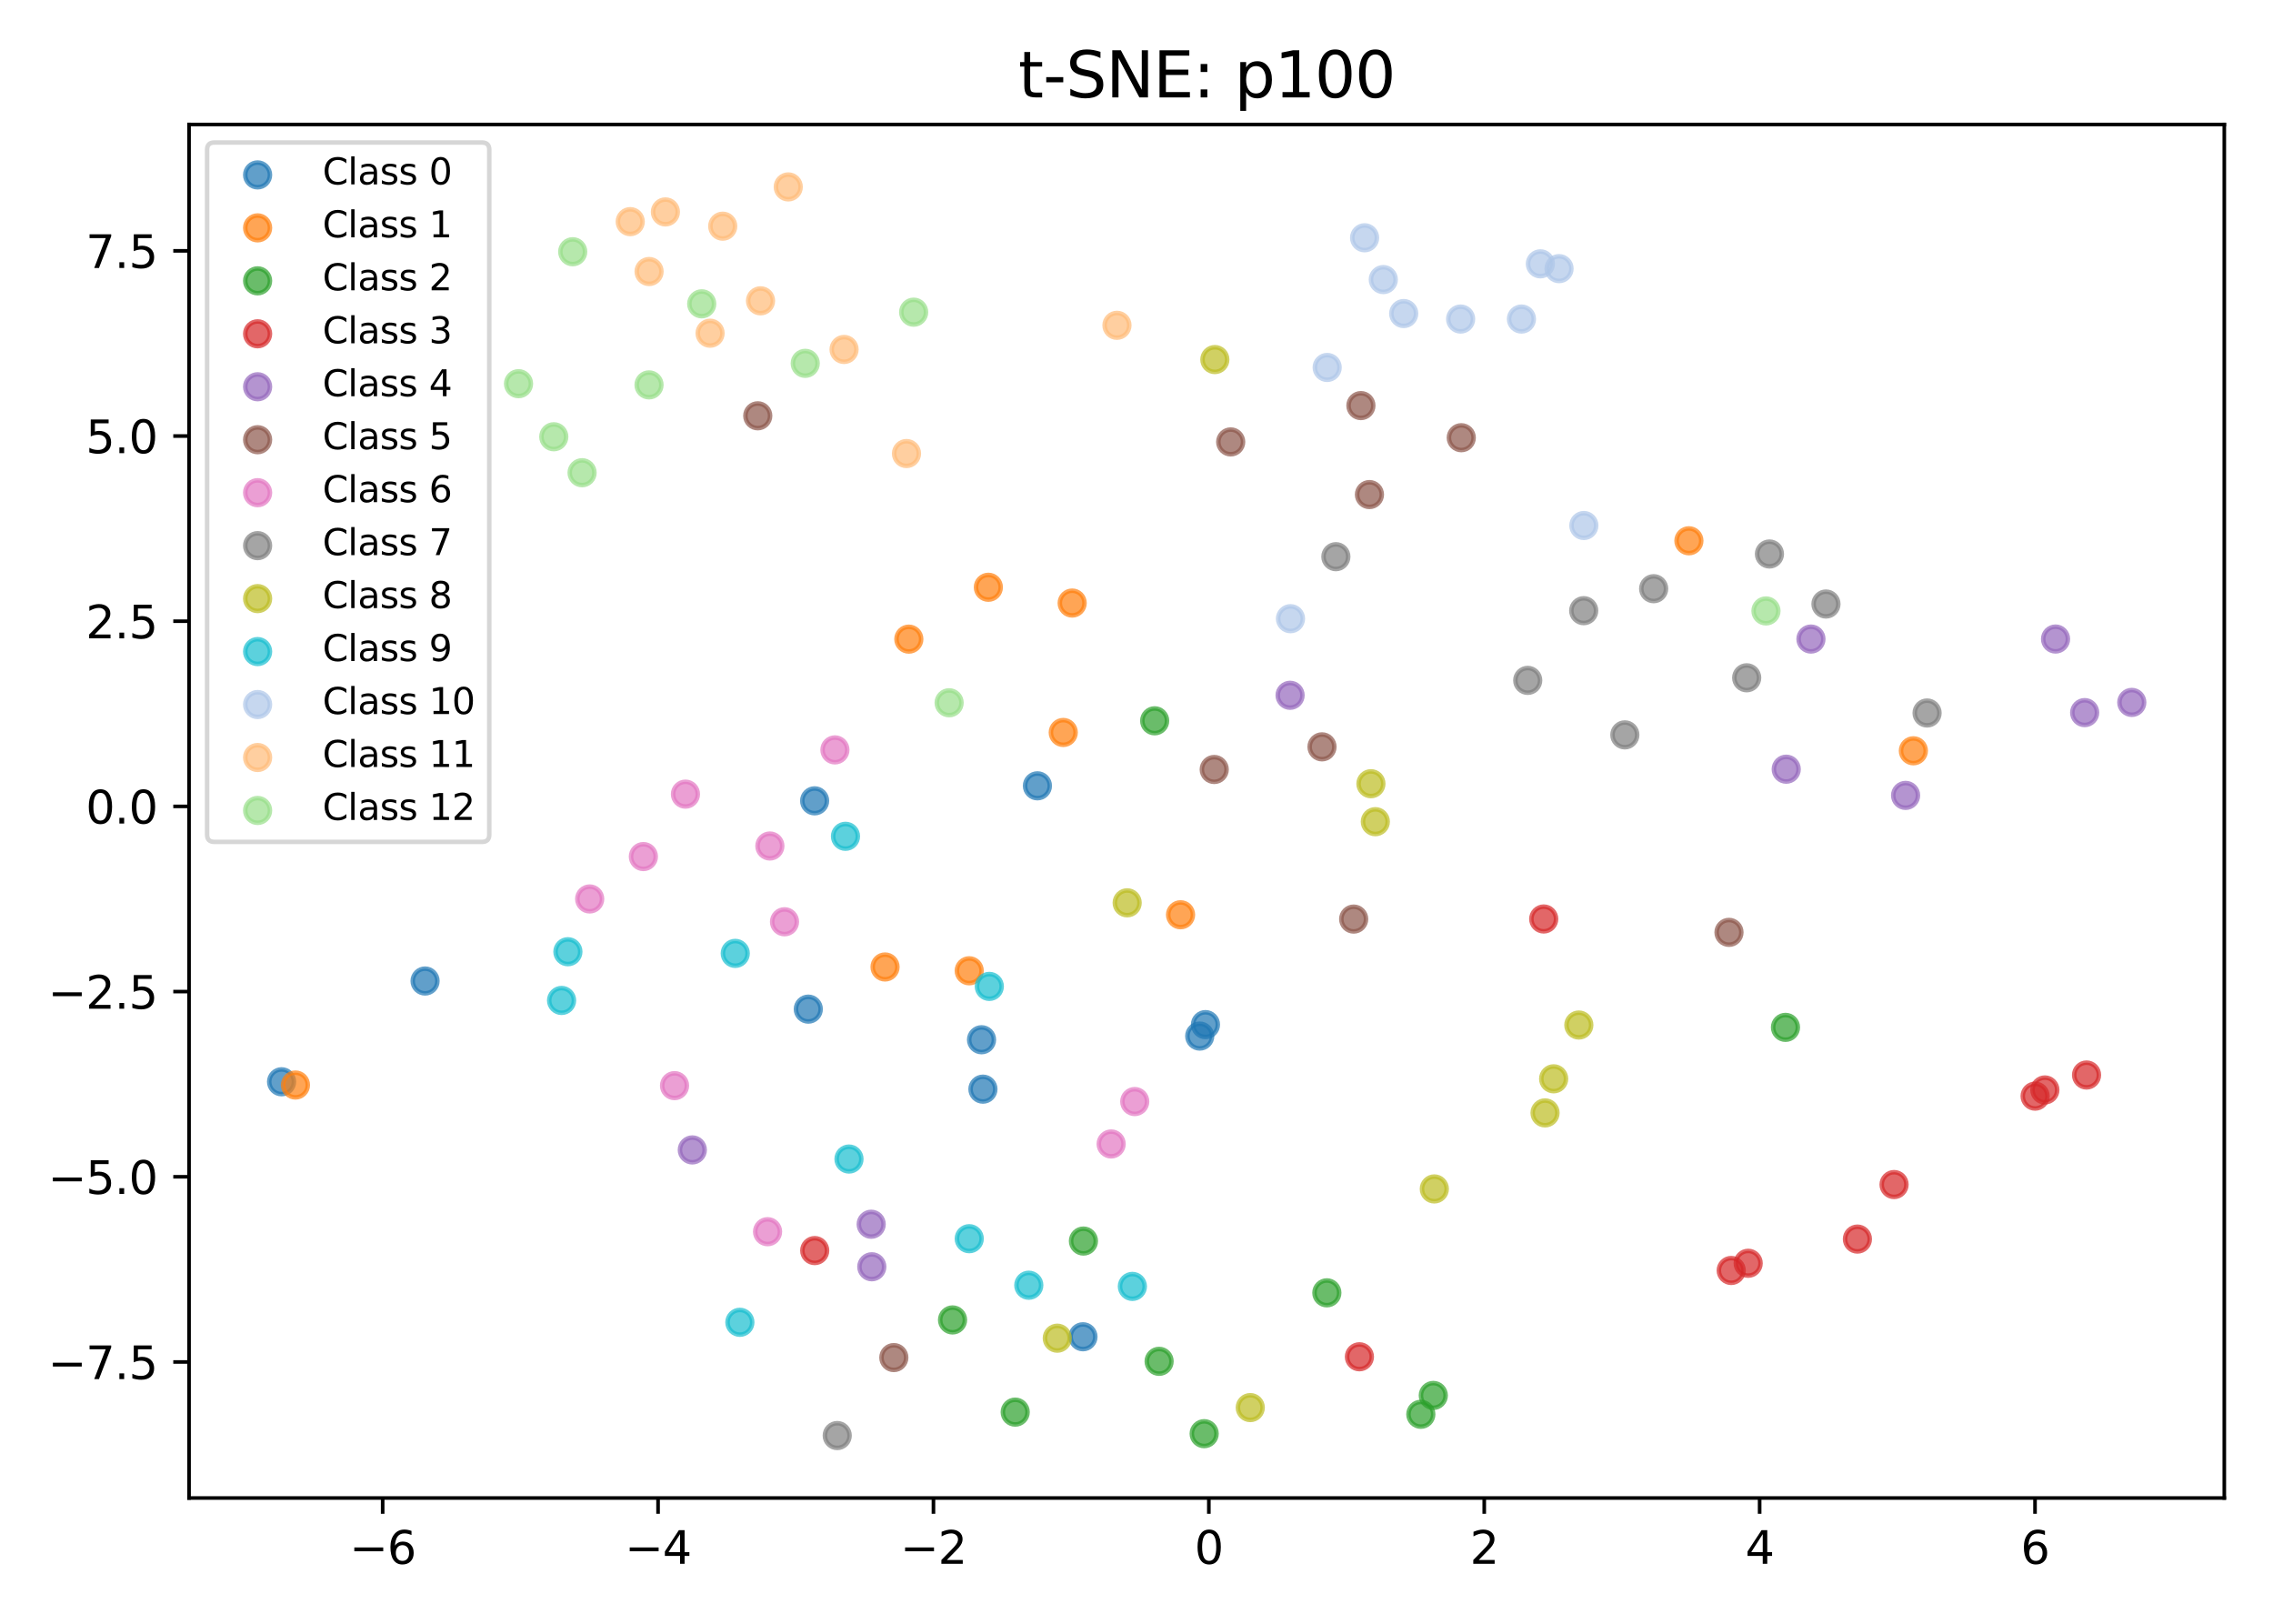 <?xml version="1.0" encoding="utf-8" standalone="no"?>
<!DOCTYPE svg PUBLIC "-//W3C//DTD SVG 1.1//EN"
  "http://www.w3.org/Graphics/SVG/1.1/DTD/svg11.dtd">
<svg xmlns:xlink="http://www.w3.org/1999/xlink" width="504pt" height="360pt" viewBox="0 0 504 360" xmlns="http://www.w3.org/2000/svg" version="1.1">
 <defs>
  <style type="text/css">*{stroke-linejoin: round; stroke-linecap: butt}</style>
 </defs>
 <g id="figure_1">
  <g id="patch_1">
   <path d="M 0 360 
L 504 360 
L 504 0 
L 0 0 
z
" style="fill: #ffffff"/>
  </g>
  <g id="axes_1">
   <g id="patch_2">
    <path d="M 41.92 332.12 
L 493.2 332.12 
L 493.2 27.6 
L 41.92 27.6 
z
" style="fill: #ffffff"/>
   </g>
   <g id="PathCollection_1">
    <defs>
     <path id="m281f1e4a80" d="M 0 2.739 
C 0.726 2.739 1.423 2.45 1.936 1.936 
C 2.45 1.423 2.739 0.726 2.739 0 
C 2.739 -0.726 2.45 -1.423 1.936 -1.936 
C 1.423 -2.45 0.726 -2.739 0 -2.739 
C -0.726 -2.739 -1.423 -2.45 -1.936 -1.936 
C -2.45 -1.423 -2.739 -0.726 -2.739 0 
C -2.739 0.726 -2.45 1.423 -1.936 1.936 
C -1.423 2.45 -0.726 2.739 0 2.739 
z
" style="stroke: #1f77b4; stroke-opacity: 0.7"/>
    </defs>
    <g clip-path="url(#pc7c2091545)">
     <use xlink:href="#m281f1e4a80" x="180.629" y="177.553" style="fill: #1f77b4; fill-opacity: 0.7; stroke: #1f77b4; stroke-opacity: 0.7"/>
     <use xlink:href="#m281f1e4a80" x="217.638" y="230.523" style="fill: #1f77b4; fill-opacity: 0.7; stroke: #1f77b4; stroke-opacity: 0.7"/>
     <use xlink:href="#m281f1e4a80" x="217.948" y="241.477" style="fill: #1f77b4; fill-opacity: 0.7; stroke: #1f77b4; stroke-opacity: 0.7"/>
     <use xlink:href="#m281f1e4a80" x="94.253" y="217.499" style="fill: #1f77b4; fill-opacity: 0.7; stroke: #1f77b4; stroke-opacity: 0.7"/>
     <use xlink:href="#m281f1e4a80" x="267.292" y="227.168" style="fill: #1f77b4; fill-opacity: 0.7; stroke: #1f77b4; stroke-opacity: 0.7"/>
     <use xlink:href="#m281f1e4a80" x="179.227" y="223.736" style="fill: #1f77b4; fill-opacity: 0.7; stroke: #1f77b4; stroke-opacity: 0.7"/>
     <use xlink:href="#m281f1e4a80" x="230.031" y="174.224" style="fill: #1f77b4; fill-opacity: 0.7; stroke: #1f77b4; stroke-opacity: 0.7"/>
     <use xlink:href="#m281f1e4a80" x="240.128" y="296.373" style="fill: #1f77b4; fill-opacity: 0.7; stroke: #1f77b4; stroke-opacity: 0.7"/>
     <use xlink:href="#m281f1e4a80" x="266.021" y="229.708" style="fill: #1f77b4; fill-opacity: 0.7; stroke: #1f77b4; stroke-opacity: 0.7"/>
     <use xlink:href="#m281f1e4a80" x="62.433" y="239.839" style="fill: #1f77b4; fill-opacity: 0.7; stroke: #1f77b4; stroke-opacity: 0.7"/>
    </g>
   </g>
   <g id="PathCollection_2">
    <defs>
     <path id="m4c074d8aee" d="M 0 2.739 
C 0.726 2.739 1.423 2.45 1.936 1.936 
C 2.45 1.423 2.739 0.726 2.739 0 
C 2.739 -0.726 2.45 -1.423 1.936 -1.936 
C 1.423 -2.45 0.726 -2.739 0 -2.739 
C -0.726 -2.739 -1.423 -2.45 -1.936 -1.936 
C -2.45 -1.423 -2.739 -0.726 -2.739 0 
C -2.739 0.726 -2.45 1.423 -1.936 1.936 
C -1.423 2.45 -0.726 2.739 0 2.739 
z
" style="stroke: #ff7f0e; stroke-opacity: 0.7"/>
    </defs>
    <g clip-path="url(#pc7c2091545)">
     <use xlink:href="#m4c074d8aee" x="235.76" y="162.396" style="fill: #ff7f0e; fill-opacity: 0.7; stroke: #ff7f0e; stroke-opacity: 0.7"/>
     <use xlink:href="#m4c074d8aee" x="424.259" y="166.459" style="fill: #ff7f0e; fill-opacity: 0.7; stroke: #ff7f0e; stroke-opacity: 0.7"/>
     <use xlink:href="#m4c074d8aee" x="237.735" y="133.704" style="fill: #ff7f0e; fill-opacity: 0.7; stroke: #ff7f0e; stroke-opacity: 0.7"/>
     <use xlink:href="#m4c074d8aee" x="201.517" y="141.704" style="fill: #ff7f0e; fill-opacity: 0.7; stroke: #ff7f0e; stroke-opacity: 0.7"/>
     <use xlink:href="#m4c074d8aee" x="196.245" y="214.39" style="fill: #ff7f0e; fill-opacity: 0.7; stroke: #ff7f0e; stroke-opacity: 0.7"/>
     <use xlink:href="#m4c074d8aee" x="214.908" y="215.232" style="fill: #ff7f0e; fill-opacity: 0.7; stroke: #ff7f0e; stroke-opacity: 0.7"/>
     <use xlink:href="#m4c074d8aee" x="65.513" y="240.562" style="fill: #ff7f0e; fill-opacity: 0.7; stroke: #ff7f0e; stroke-opacity: 0.7"/>
     <use xlink:href="#m4c074d8aee" x="219.151" y="130.205" style="fill: #ff7f0e; fill-opacity: 0.7; stroke: #ff7f0e; stroke-opacity: 0.7"/>
     <use xlink:href="#m4c074d8aee" x="374.486" y="119.897" style="fill: #ff7f0e; fill-opacity: 0.7; stroke: #ff7f0e; stroke-opacity: 0.7"/>
     <use xlink:href="#m4c074d8aee" x="261.769" y="202.813" style="fill: #ff7f0e; fill-opacity: 0.7; stroke: #ff7f0e; stroke-opacity: 0.7"/>
    </g>
   </g>
   <g id="PathCollection_3">
    <defs>
     <path id="me9432cd136" d="M 0 2.739 
C 0.726 2.739 1.423 2.45 1.936 1.936 
C 2.45 1.423 2.739 0.726 2.739 0 
C 2.739 -0.726 2.45 -1.423 1.936 -1.936 
C 1.423 -2.45 0.726 -2.739 0 -2.739 
C -0.726 -2.739 -1.423 -2.45 -1.936 -1.936 
C -2.45 -1.423 -2.739 -0.726 -2.739 0 
C -2.739 0.726 -2.45 1.423 -1.936 1.936 
C -1.423 2.45 -0.726 2.739 0 2.739 
z
" style="stroke: #2ca02c; stroke-opacity: 0.7"/>
    </defs>
    <g clip-path="url(#pc7c2091545)">
     <use xlink:href="#me9432cd136" x="315.043" y="313.561" style="fill: #2ca02c; fill-opacity: 0.7; stroke: #2ca02c; stroke-opacity: 0.7"/>
     <use xlink:href="#me9432cd136" x="257.015" y="301.82" style="fill: #2ca02c; fill-opacity: 0.7; stroke: #2ca02c; stroke-opacity: 0.7"/>
     <use xlink:href="#me9432cd136" x="317.811" y="309.385" style="fill: #2ca02c; fill-opacity: 0.7; stroke: #2ca02c; stroke-opacity: 0.7"/>
     <use xlink:href="#me9432cd136" x="225.105" y="313.081" style="fill: #2ca02c; fill-opacity: 0.7; stroke: #2ca02c; stroke-opacity: 0.7"/>
     <use xlink:href="#me9432cd136" x="294.207" y="286.633" style="fill: #2ca02c; fill-opacity: 0.7; stroke: #2ca02c; stroke-opacity: 0.7"/>
     <use xlink:href="#me9432cd136" x="240.233" y="275.154" style="fill: #2ca02c; fill-opacity: 0.7; stroke: #2ca02c; stroke-opacity: 0.7"/>
     <use xlink:href="#me9432cd136" x="267.005" y="317.862" style="fill: #2ca02c; fill-opacity: 0.7; stroke: #2ca02c; stroke-opacity: 0.7"/>
     <use xlink:href="#me9432cd136" x="256.028" y="159.81" style="fill: #2ca02c; fill-opacity: 0.7; stroke: #2ca02c; stroke-opacity: 0.7"/>
     <use xlink:href="#me9432cd136" x="211.21" y="292.643" style="fill: #2ca02c; fill-opacity: 0.7; stroke: #2ca02c; stroke-opacity: 0.7"/>
     <use xlink:href="#me9432cd136" x="395.903" y="227.778" style="fill: #2ca02c; fill-opacity: 0.7; stroke: #2ca02c; stroke-opacity: 0.7"/>
    </g>
   </g>
   <g id="PathCollection_4">
    <defs>
     <path id="m1605fdba7b" d="M 0 2.739 
C 0.726 2.739 1.423 2.45 1.936 1.936 
C 2.45 1.423 2.739 0.726 2.739 0 
C 2.739 -0.726 2.45 -1.423 1.936 -1.936 
C 1.423 -2.45 0.726 -2.739 0 -2.739 
C -0.726 -2.739 -1.423 -2.45 -1.936 -1.936 
C -2.45 -1.423 -2.739 -0.726 -2.739 0 
C -2.739 0.726 -2.45 1.423 -1.936 1.936 
C -1.423 2.45 -0.726 2.739 0 2.739 
z
" style="stroke: #d62728; stroke-opacity: 0.7"/>
    </defs>
    <g clip-path="url(#pc7c2091545)">
     <use xlink:href="#m1605fdba7b" x="451.253" y="243.023" style="fill: #d62728; fill-opacity: 0.7; stroke: #d62728; stroke-opacity: 0.7"/>
     <use xlink:href="#m1605fdba7b" x="383.868" y="281.677" style="fill: #d62728; fill-opacity: 0.7; stroke: #d62728; stroke-opacity: 0.7"/>
     <use xlink:href="#m1605fdba7b" x="301.427" y="300.811" style="fill: #d62728; fill-opacity: 0.7; stroke: #d62728; stroke-opacity: 0.7"/>
     <use xlink:href="#m1605fdba7b" x="387.63" y="280.08" style="fill: #d62728; fill-opacity: 0.7; stroke: #d62728; stroke-opacity: 0.7"/>
     <use xlink:href="#m1605fdba7b" x="462.658" y="238.342" style="fill: #d62728; fill-opacity: 0.7; stroke: #d62728; stroke-opacity: 0.7"/>
     <use xlink:href="#m1605fdba7b" x="180.649" y="277.267" style="fill: #d62728; fill-opacity: 0.7; stroke: #d62728; stroke-opacity: 0.7"/>
     <use xlink:href="#m1605fdba7b" x="411.85" y="274.717" style="fill: #d62728; fill-opacity: 0.7; stroke: #d62728; stroke-opacity: 0.7"/>
     <use xlink:href="#m1605fdba7b" x="453.416" y="241.655" style="fill: #d62728; fill-opacity: 0.7; stroke: #d62728; stroke-opacity: 0.7"/>
     <use xlink:href="#m1605fdba7b" x="342.295" y="203.748" style="fill: #d62728; fill-opacity: 0.7; stroke: #d62728; stroke-opacity: 0.7"/>
     <use xlink:href="#m1605fdba7b" x="419.978" y="262.627" style="fill: #d62728; fill-opacity: 0.7; stroke: #d62728; stroke-opacity: 0.7"/>
    </g>
   </g>
   <g id="PathCollection_5">
    <defs>
     <path id="m89f4348c4c" d="M 0 2.739 
C 0.726 2.739 1.423 2.45 1.936 1.936 
C 2.45 1.423 2.739 0.726 2.739 0 
C 2.739 -0.726 2.45 -1.423 1.936 -1.936 
C 1.423 -2.45 0.726 -2.739 0 -2.739 
C -0.726 -2.739 -1.423 -2.45 -1.936 -1.936 
C -2.45 -1.423 -2.739 -0.726 -2.739 0 
C -2.739 0.726 -2.45 1.423 -1.936 1.936 
C -1.423 2.45 -0.726 2.739 0 2.739 
z
" style="stroke: #9467bd; stroke-opacity: 0.7"/>
    </defs>
    <g clip-path="url(#pc7c2091545)">
     <use xlink:href="#m89f4348c4c" x="193.307" y="280.855" style="fill: #9467bd; fill-opacity: 0.7; stroke: #9467bd; stroke-opacity: 0.7"/>
     <use xlink:href="#m89f4348c4c" x="455.785" y="141.679" style="fill: #9467bd; fill-opacity: 0.7; stroke: #9467bd; stroke-opacity: 0.7"/>
     <use xlink:href="#m89f4348c4c" x="422.534" y="176.347" style="fill: #9467bd; fill-opacity: 0.7; stroke: #9467bd; stroke-opacity: 0.7"/>
     <use xlink:href="#m89f4348c4c" x="193.171" y="271.428" style="fill: #9467bd; fill-opacity: 0.7; stroke: #9467bd; stroke-opacity: 0.7"/>
     <use xlink:href="#m89f4348c4c" x="472.687" y="155.733" style="fill: #9467bd; fill-opacity: 0.7; stroke: #9467bd; stroke-opacity: 0.7"/>
     <use xlink:href="#m89f4348c4c" x="462.24" y="157.993" style="fill: #9467bd; fill-opacity: 0.7; stroke: #9467bd; stroke-opacity: 0.7"/>
     <use xlink:href="#m89f4348c4c" x="401.546" y="141.686" style="fill: #9467bd; fill-opacity: 0.7; stroke: #9467bd; stroke-opacity: 0.7"/>
     <use xlink:href="#m89f4348c4c" x="396.067" y="170.54" style="fill: #9467bd; fill-opacity: 0.7; stroke: #9467bd; stroke-opacity: 0.7"/>
     <use xlink:href="#m89f4348c4c" x="153.508" y="254.951" style="fill: #9467bd; fill-opacity: 0.7; stroke: #9467bd; stroke-opacity: 0.7"/>
     <use xlink:href="#m89f4348c4c" x="286.055" y="154.154" style="fill: #9467bd; fill-opacity: 0.7; stroke: #9467bd; stroke-opacity: 0.7"/>
    </g>
   </g>
   <g id="PathCollection_6">
    <defs>
     <path id="m35447a324c" d="M 0 2.739 
C 0.726 2.739 1.423 2.45 1.936 1.936 
C 2.45 1.423 2.739 0.726 2.739 0 
C 2.739 -0.726 2.45 -1.423 1.936 -1.936 
C 1.423 -2.45 0.726 -2.739 0 -2.739 
C -0.726 -2.739 -1.423 -2.45 -1.936 -1.936 
C -2.45 -1.423 -2.739 -0.726 -2.739 0 
C -2.739 0.726 -2.45 1.423 -1.936 1.936 
C -1.423 2.45 -0.726 2.739 0 2.739 
z
" style="stroke: #8c564b; stroke-opacity: 0.7"/>
    </defs>
    <g clip-path="url(#pc7c2091545)">
     <use xlink:href="#m35447a324c" x="168.02" y="92.188" style="fill: #8c564b; fill-opacity: 0.7; stroke: #8c564b; stroke-opacity: 0.7"/>
     <use xlink:href="#m35447a324c" x="293.131" y="165.584" style="fill: #8c564b; fill-opacity: 0.7; stroke: #8c564b; stroke-opacity: 0.7"/>
     <use xlink:href="#m35447a324c" x="272.885" y="97.977" style="fill: #8c564b; fill-opacity: 0.7; stroke: #8c564b; stroke-opacity: 0.7"/>
     <use xlink:href="#m35447a324c" x="300.156" y="203.77" style="fill: #8c564b; fill-opacity: 0.7; stroke: #8c564b; stroke-opacity: 0.7"/>
     <use xlink:href="#m35447a324c" x="269.235" y="170.604" style="fill: #8c564b; fill-opacity: 0.7; stroke: #8c564b; stroke-opacity: 0.7"/>
     <use xlink:href="#m35447a324c" x="324.013" y="97.047" style="fill: #8c564b; fill-opacity: 0.7; stroke: #8c564b; stroke-opacity: 0.7"/>
     <use xlink:href="#m35447a324c" x="383.374" y="206.715" style="fill: #8c564b; fill-opacity: 0.7; stroke: #8c564b; stroke-opacity: 0.7"/>
     <use xlink:href="#m35447a324c" x="303.652" y="109.652" style="fill: #8c564b; fill-opacity: 0.7; stroke: #8c564b; stroke-opacity: 0.7"/>
     <use xlink:href="#m35447a324c" x="198.193" y="300.988" style="fill: #8c564b; fill-opacity: 0.7; stroke: #8c564b; stroke-opacity: 0.7"/>
     <use xlink:href="#m35447a324c" x="301.757" y="89.924" style="fill: #8c564b; fill-opacity: 0.7; stroke: #8c564b; stroke-opacity: 0.7"/>
    </g>
   </g>
   <g id="PathCollection_7">
    <defs>
     <path id="m7ccb03ef49" d="M 0 2.739 
C 0.726 2.739 1.423 2.45 1.936 1.936 
C 2.45 1.423 2.739 0.726 2.739 0 
C 2.739 -0.726 2.45 -1.423 1.936 -1.936 
C 1.423 -2.45 0.726 -2.739 0 -2.739 
C -0.726 -2.739 -1.423 -2.45 -1.936 -1.936 
C -2.45 -1.423 -2.739 -0.726 -2.739 0 
C -2.739 0.726 -2.45 1.423 -1.936 1.936 
C -1.423 2.45 -0.726 2.739 0 2.739 
z
" style="stroke: #e377c2; stroke-opacity: 0.7"/>
    </defs>
    <g clip-path="url(#pc7c2091545)">
     <use xlink:href="#m7ccb03ef49" x="130.751" y="199.308" style="fill: #e377c2; fill-opacity: 0.7; stroke: #e377c2; stroke-opacity: 0.7"/>
     <use xlink:href="#m7ccb03ef49" x="151.988" y="176.07" style="fill: #e377c2; fill-opacity: 0.7; stroke: #e377c2; stroke-opacity: 0.7"/>
     <use xlink:href="#m7ccb03ef49" x="251.608" y="244.227" style="fill: #e377c2; fill-opacity: 0.7; stroke: #e377c2; stroke-opacity: 0.7"/>
     <use xlink:href="#m7ccb03ef49" x="170.705" y="187.567" style="fill: #e377c2; fill-opacity: 0.7; stroke: #e377c2; stroke-opacity: 0.7"/>
     <use xlink:href="#m7ccb03ef49" x="170.193" y="273.08" style="fill: #e377c2; fill-opacity: 0.7; stroke: #e377c2; stroke-opacity: 0.7"/>
     <use xlink:href="#m7ccb03ef49" x="185.131" y="166.259" style="fill: #e377c2; fill-opacity: 0.7; stroke: #e377c2; stroke-opacity: 0.7"/>
     <use xlink:href="#m7ccb03ef49" x="149.568" y="240.697" style="fill: #e377c2; fill-opacity: 0.7; stroke: #e377c2; stroke-opacity: 0.7"/>
     <use xlink:href="#m7ccb03ef49" x="173.952" y="204.366" style="fill: #e377c2; fill-opacity: 0.7; stroke: #e377c2; stroke-opacity: 0.7"/>
     <use xlink:href="#m7ccb03ef49" x="142.66" y="189.91" style="fill: #e377c2; fill-opacity: 0.7; stroke: #e377c2; stroke-opacity: 0.7"/>
     <use xlink:href="#m7ccb03ef49" x="246.38" y="253.632" style="fill: #e377c2; fill-opacity: 0.7; stroke: #e377c2; stroke-opacity: 0.7"/>
    </g>
   </g>
   <g id="PathCollection_8">
    <defs>
     <path id="m85b897ff1f" d="M 0 2.739 
C 0.726 2.739 1.423 2.45 1.936 1.936 
C 2.45 1.423 2.739 0.726 2.739 0 
C 2.739 -0.726 2.45 -1.423 1.936 -1.936 
C 1.423 -2.45 0.726 -2.739 0 -2.739 
C -0.726 -2.739 -1.423 -2.45 -1.936 -1.936 
C -2.45 -1.423 -2.739 -0.726 -2.739 0 
C -2.739 0.726 -2.45 1.423 -1.936 1.936 
C -1.423 2.45 -0.726 2.739 0 2.739 
z
" style="stroke: #7f7f7f; stroke-opacity: 0.7"/>
    </defs>
    <g clip-path="url(#pc7c2091545)">
     <use xlink:href="#m85b897ff1f" x="392.344" y="122.827" style="fill: #7f7f7f; fill-opacity: 0.7; stroke: #7f7f7f; stroke-opacity: 0.7"/>
     <use xlink:href="#m85b897ff1f" x="366.671" y="130.522" style="fill: #7f7f7f; fill-opacity: 0.7; stroke: #7f7f7f; stroke-opacity: 0.7"/>
     <use xlink:href="#m85b897ff1f" x="360.282" y="162.931" style="fill: #7f7f7f; fill-opacity: 0.7; stroke: #7f7f7f; stroke-opacity: 0.7"/>
     <use xlink:href="#m85b897ff1f" x="338.748" y="150.847" style="fill: #7f7f7f; fill-opacity: 0.7; stroke: #7f7f7f; stroke-opacity: 0.7"/>
     <use xlink:href="#m85b897ff1f" x="427.298" y="158.078" style="fill: #7f7f7f; fill-opacity: 0.7; stroke: #7f7f7f; stroke-opacity: 0.7"/>
     <use xlink:href="#m85b897ff1f" x="404.876" y="133.919" style="fill: #7f7f7f; fill-opacity: 0.7; stroke: #7f7f7f; stroke-opacity: 0.7"/>
     <use xlink:href="#m85b897ff1f" x="387.3" y="150.274" style="fill: #7f7f7f; fill-opacity: 0.7; stroke: #7f7f7f; stroke-opacity: 0.7"/>
     <use xlink:href="#m85b897ff1f" x="185.643" y="318.278" style="fill: #7f7f7f; fill-opacity: 0.7; stroke: #7f7f7f; stroke-opacity: 0.7"/>
     <use xlink:href="#m85b897ff1f" x="296.208" y="123.423" style="fill: #7f7f7f; fill-opacity: 0.7; stroke: #7f7f7f; stroke-opacity: 0.7"/>
     <use xlink:href="#m85b897ff1f" x="351.161" y="135.394" style="fill: #7f7f7f; fill-opacity: 0.7; stroke: #7f7f7f; stroke-opacity: 0.7"/>
    </g>
   </g>
   <g id="PathCollection_9">
    <defs>
     <path id="m7eba739b70" d="M 0 2.739 
C 0.726 2.739 1.423 2.45 1.936 1.936 
C 2.45 1.423 2.739 0.726 2.739 0 
C 2.739 -0.726 2.45 -1.423 1.936 -1.936 
C 1.423 -2.45 0.726 -2.739 0 -2.739 
C -0.726 -2.739 -1.423 -2.45 -1.936 -1.936 
C -2.45 -1.423 -2.739 -0.726 -2.739 0 
C -2.739 0.726 -2.45 1.423 -1.936 1.936 
C -1.423 2.45 -0.726 2.739 0 2.739 
z
" style="stroke: #bcbd22; stroke-opacity: 0.7"/>
    </defs>
    <g clip-path="url(#pc7c2091545)">
     <use xlink:href="#m7eba739b70" x="342.589" y="246.742" style="fill: #bcbd22; fill-opacity: 0.7; stroke: #bcbd22; stroke-opacity: 0.7"/>
     <use xlink:href="#m7eba739b70" x="344.497" y="239.184" style="fill: #bcbd22; fill-opacity: 0.7; stroke: #bcbd22; stroke-opacity: 0.7"/>
     <use xlink:href="#m7eba739b70" x="304.957" y="182.175" style="fill: #bcbd22; fill-opacity: 0.7; stroke: #bcbd22; stroke-opacity: 0.7"/>
     <use xlink:href="#m7eba739b70" x="350.079" y="227.259" style="fill: #bcbd22; fill-opacity: 0.7; stroke: #bcbd22; stroke-opacity: 0.7"/>
     <use xlink:href="#m7eba739b70" x="269.374" y="79.721" style="fill: #bcbd22; fill-opacity: 0.7; stroke: #bcbd22; stroke-opacity: 0.7"/>
     <use xlink:href="#m7eba739b70" x="249.933" y="200.166" style="fill: #bcbd22; fill-opacity: 0.7; stroke: #bcbd22; stroke-opacity: 0.7"/>
     <use xlink:href="#m7eba739b70" x="234.436" y="296.69" style="fill: #bcbd22; fill-opacity: 0.7; stroke: #bcbd22; stroke-opacity: 0.7"/>
     <use xlink:href="#m7eba739b70" x="303.979" y="173.76" style="fill: #bcbd22; fill-opacity: 0.7; stroke: #bcbd22; stroke-opacity: 0.7"/>
     <use xlink:href="#m7eba739b70" x="277.226" y="312.077" style="fill: #bcbd22; fill-opacity: 0.7; stroke: #bcbd22; stroke-opacity: 0.7"/>
     <use xlink:href="#m7eba739b70" x="318.039" y="263.598" style="fill: #bcbd22; fill-opacity: 0.7; stroke: #bcbd22; stroke-opacity: 0.7"/>
    </g>
   </g>
   <g id="PathCollection_10">
    <defs>
     <path id="mee10498a94" d="M 0 2.739 
C 0.726 2.739 1.423 2.45 1.936 1.936 
C 2.45 1.423 2.739 0.726 2.739 0 
C 2.739 -0.726 2.45 -1.423 1.936 -1.936 
C 1.423 -2.45 0.726 -2.739 0 -2.739 
C -0.726 -2.739 -1.423 -2.45 -1.936 -1.936 
C -2.45 -1.423 -2.739 -0.726 -2.739 0 
C -2.739 0.726 -2.45 1.423 -1.936 1.936 
C -1.423 2.45 -0.726 2.739 0 2.739 
z
" style="stroke: #17becf; stroke-opacity: 0.7"/>
    </defs>
    <g clip-path="url(#pc7c2091545)">
     <use xlink:href="#mee10498a94" x="214.914" y="274.631" style="fill: #17becf; fill-opacity: 0.7; stroke: #17becf; stroke-opacity: 0.7"/>
     <use xlink:href="#mee10498a94" x="251.085" y="285.209" style="fill: #17becf; fill-opacity: 0.7; stroke: #17becf; stroke-opacity: 0.7"/>
     <use xlink:href="#mee10498a94" x="164.054" y="293.168" style="fill: #17becf; fill-opacity: 0.7; stroke: #17becf; stroke-opacity: 0.7"/>
     <use xlink:href="#mee10498a94" x="228.117" y="284.947" style="fill: #17becf; fill-opacity: 0.7; stroke: #17becf; stroke-opacity: 0.7"/>
     <use xlink:href="#mee10498a94" x="187.473" y="185.418" style="fill: #17becf; fill-opacity: 0.7; stroke: #17becf; stroke-opacity: 0.7"/>
     <use xlink:href="#mee10498a94" x="125.92" y="211.008" style="fill: #17becf; fill-opacity: 0.7; stroke: #17becf; stroke-opacity: 0.7"/>
     <use xlink:href="#mee10498a94" x="163.032" y="211.376" style="fill: #17becf; fill-opacity: 0.7; stroke: #17becf; stroke-opacity: 0.7"/>
     <use xlink:href="#mee10498a94" x="219.366" y="218.696" style="fill: #17becf; fill-opacity: 0.7; stroke: #17becf; stroke-opacity: 0.7"/>
     <use xlink:href="#mee10498a94" x="124.519" y="221.81" style="fill: #17becf; fill-opacity: 0.7; stroke: #17becf; stroke-opacity: 0.7"/>
     <use xlink:href="#mee10498a94" x="188.249" y="256.972" style="fill: #17becf; fill-opacity: 0.7; stroke: #17becf; stroke-opacity: 0.7"/>
    </g>
   </g>
   <g id="PathCollection_11">
    <defs>
     <path id="m99da08e4b4" d="M 0 2.739 
C 0.726 2.739 1.423 2.45 1.936 1.936 
C 2.45 1.423 2.739 0.726 2.739 0 
C 2.739 -0.726 2.45 -1.423 1.936 -1.936 
C 1.423 -2.45 0.726 -2.739 0 -2.739 
C -0.726 -2.739 -1.423 -2.45 -1.936 -1.936 
C -2.45 -1.423 -2.739 -0.726 -2.739 0 
C -2.739 0.726 -2.45 1.423 -1.936 1.936 
C -1.423 2.45 -0.726 2.739 0 2.739 
z
" style="stroke: #aec7e8; stroke-opacity: 0.7"/>
    </defs>
    <g clip-path="url(#pc7c2091545)">
     <use xlink:href="#m99da08e4b4" x="286.144" y="137.171" style="fill: #aec7e8; fill-opacity: 0.7; stroke: #aec7e8; stroke-opacity: 0.7"/>
     <use xlink:href="#m99da08e4b4" x="337.354" y="70.735" style="fill: #aec7e8; fill-opacity: 0.7; stroke: #aec7e8; stroke-opacity: 0.7"/>
     <use xlink:href="#m99da08e4b4" x="351.193" y="116.513" style="fill: #aec7e8; fill-opacity: 0.7; stroke: #aec7e8; stroke-opacity: 0.7"/>
     <use xlink:href="#m99da08e4b4" x="311.249" y="69.52" style="fill: #aec7e8; fill-opacity: 0.7; stroke: #aec7e8; stroke-opacity: 0.7"/>
     <use xlink:href="#m99da08e4b4" x="323.869" y="70.735" style="fill: #aec7e8; fill-opacity: 0.7; stroke: #aec7e8; stroke-opacity: 0.7"/>
     <use xlink:href="#m99da08e4b4" x="294.279" y="81.471" style="fill: #aec7e8; fill-opacity: 0.7; stroke: #aec7e8; stroke-opacity: 0.7"/>
     <use xlink:href="#m99da08e4b4" x="341.552" y="58.496" style="fill: #aec7e8; fill-opacity: 0.7; stroke: #aec7e8; stroke-opacity: 0.7"/>
     <use xlink:href="#m99da08e4b4" x="302.579" y="52.72" style="fill: #aec7e8; fill-opacity: 0.7; stroke: #aec7e8; stroke-opacity: 0.7"/>
     <use xlink:href="#m99da08e4b4" x="345.693" y="59.562" style="fill: #aec7e8; fill-opacity: 0.7; stroke: #aec7e8; stroke-opacity: 0.7"/>
     <use xlink:href="#m99da08e4b4" x="306.723" y="61.985" style="fill: #aec7e8; fill-opacity: 0.7; stroke: #aec7e8; stroke-opacity: 0.7"/>
    </g>
   </g>
   <g id="PathCollection_12">
    <defs>
     <path id="m157ea68909" d="M 0 2.739 
C 0.726 2.739 1.423 2.45 1.936 1.936 
C 2.45 1.423 2.739 0.726 2.739 0 
C 2.739 -0.726 2.45 -1.423 1.936 -1.936 
C 1.423 -2.45 0.726 -2.739 0 -2.739 
C -0.726 -2.739 -1.423 -2.45 -1.936 -1.936 
C -2.45 -1.423 -2.739 -0.726 -2.739 0 
C -2.739 0.726 -2.45 1.423 -1.936 1.936 
C -1.423 2.45 -0.726 2.739 0 2.739 
z
" style="stroke: #ffbb78; stroke-opacity: 0.7"/>
    </defs>
    <g clip-path="url(#pc7c2091545)">
     <use xlink:href="#m157ea68909" x="247.667" y="72.128" style="fill: #ffbb78; fill-opacity: 0.7; stroke: #ffbb78; stroke-opacity: 0.7"/>
     <use xlink:href="#m157ea68909" x="139.743" y="49.14" style="fill: #ffbb78; fill-opacity: 0.7; stroke: #ffbb78; stroke-opacity: 0.7"/>
     <use xlink:href="#m157ea68909" x="157.449" y="73.877" style="fill: #ffbb78; fill-opacity: 0.7; stroke: #ffbb78; stroke-opacity: 0.7"/>
     <use xlink:href="#m157ea68909" x="160.253" y="50.15" style="fill: #ffbb78; fill-opacity: 0.7; stroke: #ffbb78; stroke-opacity: 0.7"/>
     <use xlink:href="#m157ea68909" x="168.634" y="66.695" style="fill: #ffbb78; fill-opacity: 0.7; stroke: #ffbb78; stroke-opacity: 0.7"/>
     <use xlink:href="#m157ea68909" x="200.999" y="100.556" style="fill: #ffbb78; fill-opacity: 0.7; stroke: #ffbb78; stroke-opacity: 0.7"/>
     <use xlink:href="#m157ea68909" x="143.922" y="60.198" style="fill: #ffbb78; fill-opacity: 0.7; stroke: #ffbb78; stroke-opacity: 0.7"/>
     <use xlink:href="#m157ea68909" x="174.781" y="41.442" style="fill: #ffbb78; fill-opacity: 0.7; stroke: #ffbb78; stroke-opacity: 0.7"/>
     <use xlink:href="#m157ea68909" x="187.158" y="77.479" style="fill: #ffbb78; fill-opacity: 0.7; stroke: #ffbb78; stroke-opacity: 0.7"/>
     <use xlink:href="#m157ea68909" x="147.543" y="46.986" style="fill: #ffbb78; fill-opacity: 0.7; stroke: #ffbb78; stroke-opacity: 0.7"/>
    </g>
   </g>
   <g id="PathCollection_13">
    <defs>
     <path id="m0cf15112d4" d="M 0 2.739 
C 0.726 2.739 1.423 2.45 1.936 1.936 
C 2.45 1.423 2.739 0.726 2.739 0 
C 2.739 -0.726 2.45 -1.423 1.936 -1.936 
C 1.423 -2.45 0.726 -2.739 0 -2.739 
C -0.726 -2.739 -1.423 -2.45 -1.936 -1.936 
C -2.45 -1.423 -2.739 -0.726 -2.739 0 
C -2.739 0.726 -2.45 1.423 -1.936 1.936 
C -1.423 2.45 -0.726 2.739 0 2.739 
z
" style="stroke: #98df8a; stroke-opacity: 0.7"/>
    </defs>
    <g clip-path="url(#pc7c2091545)">
     <use xlink:href="#m0cf15112d4" x="143.91" y="85.335" style="fill: #98df8a; fill-opacity: 0.7; stroke: #98df8a; stroke-opacity: 0.7"/>
     <use xlink:href="#m0cf15112d4" x="114.975" y="85.07" style="fill: #98df8a; fill-opacity: 0.7; stroke: #98df8a; stroke-opacity: 0.7"/>
     <use xlink:href="#m0cf15112d4" x="391.574" y="135.45" style="fill: #98df8a; fill-opacity: 0.7; stroke: #98df8a; stroke-opacity: 0.7"/>
     <use xlink:href="#m0cf15112d4" x="155.594" y="67.361" style="fill: #98df8a; fill-opacity: 0.7; stroke: #98df8a; stroke-opacity: 0.7"/>
     <use xlink:href="#m0cf15112d4" x="210.454" y="155.813" style="fill: #98df8a; fill-opacity: 0.7; stroke: #98df8a; stroke-opacity: 0.7"/>
     <use xlink:href="#m0cf15112d4" x="178.548" y="80.557" style="fill: #98df8a; fill-opacity: 0.7; stroke: #98df8a; stroke-opacity: 0.7"/>
     <use xlink:href="#m0cf15112d4" x="129.066" y="104.808" style="fill: #98df8a; fill-opacity: 0.7; stroke: #98df8a; stroke-opacity: 0.7"/>
     <use xlink:href="#m0cf15112d4" x="126.989" y="55.812" style="fill: #98df8a; fill-opacity: 0.7; stroke: #98df8a; stroke-opacity: 0.7"/>
     <use xlink:href="#m0cf15112d4" x="122.793" y="96.834" style="fill: #98df8a; fill-opacity: 0.7; stroke: #98df8a; stroke-opacity: 0.7"/>
     <use xlink:href="#m0cf15112d4" x="202.589" y="69.213" style="fill: #98df8a; fill-opacity: 0.7; stroke: #98df8a; stroke-opacity: 0.7"/>
    </g>
   </g>
   <g id="matplotlib.axis_1">
    <g id="xtick_1">
     <g id="line2d_1">
      <defs>
       <path id="m3b37f22656" d="M 0 0 
L 0 3.5 
" style="stroke: #000000; stroke-width: 0.8"/>
      </defs>
      <g>
       <use xlink:href="#m3b37f22656" x="84.85" y="332.12" style="stroke: #000000; stroke-width: 0.8"/>
      </g>
     </g>
     <g id="text_1">
      <!-- −6 -->
      <g transform="translate(77.479 346.718) scale(0.1 -0.1)">
       <defs>
        <path id="DejaVuSans-2212" d="M 678 2272 
L 4684 2272 
L 4684 1741 
L 678 1741 
L 678 2272 
z
" transform="scale(0.016)"/>
        <path id="DejaVuSans-36" d="M 2113 2584 
Q 1688 2584 1439 2293 
Q 1191 2003 1191 1497 
Q 1191 994 1439 701 
Q 1688 409 2113 409 
Q 2538 409 2786 701 
Q 3034 994 3034 1497 
Q 3034 2003 2786 2293 
Q 2538 2584 2113 2584 
z
M 3366 4563 
L 3366 3988 
Q 3128 4100 2886 4159 
Q 2644 4219 2406 4219 
Q 1781 4219 1451 3797 
Q 1122 3375 1075 2522 
Q 1259 2794 1537 2939 
Q 1816 3084 2150 3084 
Q 2853 3084 3261 2657 
Q 3669 2231 3669 1497 
Q 3669 778 3244 343 
Q 2819 -91 2113 -91 
Q 1303 -91 875 529 
Q 447 1150 447 2328 
Q 447 3434 972 4092 
Q 1497 4750 2381 4750 
Q 2619 4750 2861 4703 
Q 3103 4656 3366 4563 
z
" transform="scale(0.016)"/>
       </defs>
       <use xlink:href="#DejaVuSans-2212"/>
       <use xlink:href="#DejaVuSans-36" transform="translate(83.789 0)"/>
      </g>
     </g>
    </g>
    <g id="xtick_2">
     <g id="line2d_2">
      <g>
       <use xlink:href="#m3b37f22656" x="145.914" y="332.12" style="stroke: #000000; stroke-width: 0.8"/>
      </g>
     </g>
     <g id="text_2">
      <!-- −4 -->
      <g transform="translate(138.543 346.718) scale(0.1 -0.1)">
       <defs>
        <path id="DejaVuSans-34" d="M 2419 4116 
L 825 1625 
L 2419 1625 
L 2419 4116 
z
M 2253 4666 
L 3047 4666 
L 3047 1625 
L 3713 1625 
L 3713 1100 
L 3047 1100 
L 3047 0 
L 2419 0 
L 2419 1100 
L 313 1100 
L 313 1709 
L 2253 4666 
z
" transform="scale(0.016)"/>
       </defs>
       <use xlink:href="#DejaVuSans-2212"/>
       <use xlink:href="#DejaVuSans-34" transform="translate(83.789 0)"/>
      </g>
     </g>
    </g>
    <g id="xtick_3">
     <g id="line2d_3">
      <g>
       <use xlink:href="#m3b37f22656" x="206.978" y="332.12" style="stroke: #000000; stroke-width: 0.8"/>
      </g>
     </g>
     <g id="text_3">
      <!-- −2 -->
      <g transform="translate(199.607 346.718) scale(0.1 -0.1)">
       <defs>
        <path id="DejaVuSans-32" d="M 1228 531 
L 3431 531 
L 3431 0 
L 469 0 
L 469 531 
Q 828 903 1448 1529 
Q 2069 2156 2228 2338 
Q 2531 2678 2651 2914 
Q 2772 3150 2772 3378 
Q 2772 3750 2511 3984 
Q 2250 4219 1831 4219 
Q 1534 4219 1204 4116 
Q 875 4013 500 3803 
L 500 4441 
Q 881 4594 1212 4672 
Q 1544 4750 1819 4750 
Q 2544 4750 2975 4387 
Q 3406 4025 3406 3419 
Q 3406 3131 3298 2873 
Q 3191 2616 2906 2266 
Q 2828 2175 2409 1742 
Q 1991 1309 1228 531 
z
" transform="scale(0.016)"/>
       </defs>
       <use xlink:href="#DejaVuSans-2212"/>
       <use xlink:href="#DejaVuSans-32" transform="translate(83.789 0)"/>
      </g>
     </g>
    </g>
    <g id="xtick_4">
     <g id="line2d_4">
      <g>
       <use xlink:href="#m3b37f22656" x="268.041" y="332.12" style="stroke: #000000; stroke-width: 0.8"/>
      </g>
     </g>
     <g id="text_4">
      <!-- 0 -->
      <g transform="translate(264.86 346.718) scale(0.1 -0.1)">
       <defs>
        <path id="DejaVuSans-30" d="M 2034 4250 
Q 1547 4250 1301 3770 
Q 1056 3291 1056 2328 
Q 1056 1369 1301 889 
Q 1547 409 2034 409 
Q 2525 409 2770 889 
Q 3016 1369 3016 2328 
Q 3016 3291 2770 3770 
Q 2525 4250 2034 4250 
z
M 2034 4750 
Q 2819 4750 3233 4129 
Q 3647 3509 3647 2328 
Q 3647 1150 3233 529 
Q 2819 -91 2034 -91 
Q 1250 -91 836 529 
Q 422 1150 422 2328 
Q 422 3509 836 4129 
Q 1250 4750 2034 4750 
z
" transform="scale(0.016)"/>
       </defs>
       <use xlink:href="#DejaVuSans-30"/>
      </g>
     </g>
    </g>
    <g id="xtick_5">
     <g id="line2d_5">
      <g>
       <use xlink:href="#m3b37f22656" x="329.105" y="332.12" style="stroke: #000000; stroke-width: 0.8"/>
      </g>
     </g>
     <g id="text_5">
      <!-- 2 -->
      <g transform="translate(325.924 346.718) scale(0.1 -0.1)">
       <use xlink:href="#DejaVuSans-32"/>
      </g>
     </g>
    </g>
    <g id="xtick_6">
     <g id="line2d_6">
      <g>
       <use xlink:href="#m3b37f22656" x="390.169" y="332.12" style="stroke: #000000; stroke-width: 0.8"/>
      </g>
     </g>
     <g id="text_6">
      <!-- 4 -->
      <g transform="translate(386.987 346.718) scale(0.1 -0.1)">
       <use xlink:href="#DejaVuSans-34"/>
      </g>
     </g>
    </g>
    <g id="xtick_7">
     <g id="line2d_7">
      <g>
       <use xlink:href="#m3b37f22656" x="451.232" y="332.12" style="stroke: #000000; stroke-width: 0.8"/>
      </g>
     </g>
     <g id="text_7">
      <!-- 6 -->
      <g transform="translate(448.051 346.718) scale(0.1 -0.1)">
       <use xlink:href="#DejaVuSans-36"/>
      </g>
     </g>
    </g>
   </g>
   <g id="matplotlib.axis_2">
    <g id="ytick_1">
     <g id="line2d_8">
      <defs>
       <path id="m042c139c16" d="M 0 0 
L -3.5 0 
" style="stroke: #000000; stroke-width: 0.8"/>
      </defs>
      <g>
       <use xlink:href="#m042c139c16" x="41.92" y="301.961" style="stroke: #000000; stroke-width: 0.8"/>
      </g>
     </g>
     <g id="text_8">
      <!-- −7.5 -->
      <g transform="translate(10.637 305.76) scale(0.1 -0.1)">
       <defs>
        <path id="DejaVuSans-37" d="M 525 4666 
L 3525 4666 
L 3525 4397 
L 1831 0 
L 1172 0 
L 2766 4134 
L 525 4134 
L 525 4666 
z
" transform="scale(0.016)"/>
        <path id="DejaVuSans-2e" d="M 684 794 
L 1344 794 
L 1344 0 
L 684 0 
L 684 794 
z
" transform="scale(0.016)"/>
        <path id="DejaVuSans-35" d="M 691 4666 
L 3169 4666 
L 3169 4134 
L 1269 4134 
L 1269 2991 
Q 1406 3038 1543 3061 
Q 1681 3084 1819 3084 
Q 2600 3084 3056 2656 
Q 3513 2228 3513 1497 
Q 3513 744 3044 326 
Q 2575 -91 1722 -91 
Q 1428 -91 1123 -41 
Q 819 9 494 109 
L 494 744 
Q 775 591 1075 516 
Q 1375 441 1709 441 
Q 2250 441 2565 725 
Q 2881 1009 2881 1497 
Q 2881 1984 2565 2268 
Q 2250 2553 1709 2553 
Q 1456 2553 1204 2497 
Q 953 2441 691 2322 
L 691 4666 
z
" transform="scale(0.016)"/>
       </defs>
       <use xlink:href="#DejaVuSans-2212"/>
       <use xlink:href="#DejaVuSans-37" transform="translate(83.789 0)"/>
       <use xlink:href="#DejaVuSans-2e" transform="translate(147.412 0)"/>
       <use xlink:href="#DejaVuSans-35" transform="translate(179.199 0)"/>
      </g>
     </g>
    </g>
    <g id="ytick_2">
     <g id="line2d_9">
      <g>
       <use xlink:href="#m042c139c16" x="41.92" y="260.903" style="stroke: #000000; stroke-width: 0.8"/>
      </g>
     </g>
     <g id="text_9">
      <!-- −5.0 -->
      <g transform="translate(10.637 264.702) scale(0.1 -0.1)">
       <use xlink:href="#DejaVuSans-2212"/>
       <use xlink:href="#DejaVuSans-35" transform="translate(83.789 0)"/>
       <use xlink:href="#DejaVuSans-2e" transform="translate(147.412 0)"/>
       <use xlink:href="#DejaVuSans-30" transform="translate(179.199 0)"/>
      </g>
     </g>
    </g>
    <g id="ytick_3">
     <g id="line2d_10">
      <g>
       <use xlink:href="#m042c139c16" x="41.92" y="219.845" style="stroke: #000000; stroke-width: 0.8"/>
      </g>
     </g>
     <g id="text_10">
      <!-- −2.5 -->
      <g transform="translate(10.637 223.644) scale(0.1 -0.1)">
       <use xlink:href="#DejaVuSans-2212"/>
       <use xlink:href="#DejaVuSans-32" transform="translate(83.789 0)"/>
       <use xlink:href="#DejaVuSans-2e" transform="translate(147.412 0)"/>
       <use xlink:href="#DejaVuSans-35" transform="translate(179.199 0)"/>
      </g>
     </g>
    </g>
    <g id="ytick_4">
     <g id="line2d_11">
      <g>
       <use xlink:href="#m042c139c16" x="41.92" y="178.786" style="stroke: #000000; stroke-width: 0.8"/>
      </g>
     </g>
     <g id="text_11">
      <!-- 0.0 -->
      <g transform="translate(19.017 182.586) scale(0.1 -0.1)">
       <use xlink:href="#DejaVuSans-30"/>
       <use xlink:href="#DejaVuSans-2e" transform="translate(63.623 0)"/>
       <use xlink:href="#DejaVuSans-30" transform="translate(95.41 0)"/>
      </g>
     </g>
    </g>
    <g id="ytick_5">
     <g id="line2d_12">
      <g>
       <use xlink:href="#m042c139c16" x="41.92" y="137.728" style="stroke: #000000; stroke-width: 0.8"/>
      </g>
     </g>
     <g id="text_12">
      <!-- 2.5 -->
      <g transform="translate(19.017 141.528) scale(0.1 -0.1)">
       <use xlink:href="#DejaVuSans-32"/>
       <use xlink:href="#DejaVuSans-2e" transform="translate(63.623 0)"/>
       <use xlink:href="#DejaVuSans-35" transform="translate(95.41 0)"/>
      </g>
     </g>
    </g>
    <g id="ytick_6">
     <g id="line2d_13">
      <g>
       <use xlink:href="#m042c139c16" x="41.92" y="96.67" style="stroke: #000000; stroke-width: 0.8"/>
      </g>
     </g>
     <g id="text_13">
      <!-- 5.0 -->
      <g transform="translate(19.017 100.47) scale(0.1 -0.1)">
       <use xlink:href="#DejaVuSans-35"/>
       <use xlink:href="#DejaVuSans-2e" transform="translate(63.623 0)"/>
       <use xlink:href="#DejaVuSans-30" transform="translate(95.41 0)"/>
      </g>
     </g>
    </g>
    <g id="ytick_7">
     <g id="line2d_14">
      <g>
       <use xlink:href="#m042c139c16" x="41.92" y="55.612" style="stroke: #000000; stroke-width: 0.8"/>
      </g>
     </g>
     <g id="text_14">
      <!-- 7.5 -->
      <g transform="translate(19.017 59.412) scale(0.1 -0.1)">
       <use xlink:href="#DejaVuSans-37"/>
       <use xlink:href="#DejaVuSans-2e" transform="translate(63.623 0)"/>
       <use xlink:href="#DejaVuSans-35" transform="translate(95.41 0)"/>
      </g>
     </g>
    </g>
   </g>
   <g id="patch_3">
    <path d="M 41.92 332.12 
L 41.92 27.6 
" style="fill: none; stroke: #000000; stroke-width: 0.8; stroke-linejoin: miter; stroke-linecap: square"/>
   </g>
   <g id="patch_4">
    <path d="M 493.2 332.12 
L 493.2 27.6 
" style="fill: none; stroke: #000000; stroke-width: 0.8; stroke-linejoin: miter; stroke-linecap: square"/>
   </g>
   <g id="patch_5">
    <path d="M 41.92 332.12 
L 493.2 332.12 
" style="fill: none; stroke: #000000; stroke-width: 0.8; stroke-linejoin: miter; stroke-linecap: square"/>
   </g>
   <g id="patch_6">
    <path d="M 41.92 27.6 
L 493.2 27.6 
" style="fill: none; stroke: #000000; stroke-width: 0.8; stroke-linejoin: miter; stroke-linecap: square"/>
   </g>
   <g id="text_15">
    <!-- t-SNE: p100 -->
    <g transform="translate(225.798 21.6) scale(0.14 -0.14)">
     <defs>
      <path id="DejaVuSans-74" d="M 1172 4494 
L 1172 3500 
L 2356 3500 
L 2356 3053 
L 1172 3053 
L 1172 1153 
Q 1172 725 1289 603 
Q 1406 481 1766 481 
L 2356 481 
L 2356 0 
L 1766 0 
Q 1100 0 847 248 
Q 594 497 594 1153 
L 594 3053 
L 172 3053 
L 172 3500 
L 594 3500 
L 594 4494 
L 1172 4494 
z
" transform="scale(0.016)"/>
      <path id="DejaVuSans-2d" d="M 313 2009 
L 1997 2009 
L 1997 1497 
L 313 1497 
L 313 2009 
z
" transform="scale(0.016)"/>
      <path id="DejaVuSans-53" d="M 3425 4513 
L 3425 3897 
Q 3066 4069 2747 4153 
Q 2428 4238 2131 4238 
Q 1616 4238 1336 4038 
Q 1056 3838 1056 3469 
Q 1056 3159 1242 3001 
Q 1428 2844 1947 2747 
L 2328 2669 
Q 3034 2534 3370 2195 
Q 3706 1856 3706 1288 
Q 3706 609 3251 259 
Q 2797 -91 1919 -91 
Q 1588 -91 1214 -16 
Q 841 59 441 206 
L 441 856 
Q 825 641 1194 531 
Q 1563 422 1919 422 
Q 2459 422 2753 634 
Q 3047 847 3047 1241 
Q 3047 1584 2836 1778 
Q 2625 1972 2144 2069 
L 1759 2144 
Q 1053 2284 737 2584 
Q 422 2884 422 3419 
Q 422 4038 858 4394 
Q 1294 4750 2059 4750 
Q 2388 4750 2728 4690 
Q 3069 4631 3425 4513 
z
" transform="scale(0.016)"/>
      <path id="DejaVuSans-4e" d="M 628 4666 
L 1478 4666 
L 3547 763 
L 3547 4666 
L 4159 4666 
L 4159 0 
L 3309 0 
L 1241 3903 
L 1241 0 
L 628 0 
L 628 4666 
z
" transform="scale(0.016)"/>
      <path id="DejaVuSans-45" d="M 628 4666 
L 3578 4666 
L 3578 4134 
L 1259 4134 
L 1259 2753 
L 3481 2753 
L 3481 2222 
L 1259 2222 
L 1259 531 
L 3634 531 
L 3634 0 
L 628 0 
L 628 4666 
z
" transform="scale(0.016)"/>
      <path id="DejaVuSans-3a" d="M 750 794 
L 1409 794 
L 1409 0 
L 750 0 
L 750 794 
z
M 750 3309 
L 1409 3309 
L 1409 2516 
L 750 2516 
L 750 3309 
z
" transform="scale(0.016)"/>
      <path id="DejaVuSans-20" transform="scale(0.016)"/>
      <path id="DejaVuSans-70" d="M 1159 525 
L 1159 -1331 
L 581 -1331 
L 581 3500 
L 1159 3500 
L 1159 2969 
Q 1341 3281 1617 3432 
Q 1894 3584 2278 3584 
Q 2916 3584 3314 3078 
Q 3713 2572 3713 1747 
Q 3713 922 3314 415 
Q 2916 -91 2278 -91 
Q 1894 -91 1617 61 
Q 1341 213 1159 525 
z
M 3116 1747 
Q 3116 2381 2855 2742 
Q 2594 3103 2138 3103 
Q 1681 3103 1420 2742 
Q 1159 2381 1159 1747 
Q 1159 1113 1420 752 
Q 1681 391 2138 391 
Q 2594 391 2855 752 
Q 3116 1113 3116 1747 
z
" transform="scale(0.016)"/>
      <path id="DejaVuSans-31" d="M 794 531 
L 1825 531 
L 1825 4091 
L 703 3866 
L 703 4441 
L 1819 4666 
L 2450 4666 
L 2450 531 
L 3481 531 
L 3481 0 
L 794 0 
L 794 531 
z
" transform="scale(0.016)"/>
     </defs>
     <use xlink:href="#DejaVuSans-74"/>
     <use xlink:href="#DejaVuSans-2d" transform="translate(39.209 0)"/>
     <use xlink:href="#DejaVuSans-53" transform="translate(75.293 0)"/>
     <use xlink:href="#DejaVuSans-4e" transform="translate(138.77 0)"/>
     <use xlink:href="#DejaVuSans-45" transform="translate(213.574 0)"/>
     <use xlink:href="#DejaVuSans-3a" transform="translate(276.758 0)"/>
     <use xlink:href="#DejaVuSans-20" transform="translate(310.449 0)"/>
     <use xlink:href="#DejaVuSans-70" transform="translate(342.236 0)"/>
     <use xlink:href="#DejaVuSans-31" transform="translate(405.713 0)"/>
     <use xlink:href="#DejaVuSans-30" transform="translate(469.336 0)"/>
     <use xlink:href="#DejaVuSans-30" transform="translate(532.959 0)"/>
    </g>
   </g>
   <g id="legend_1">
    <g id="patch_7">
     <path d="M 47.52 186.653 
L 106.889 186.653 
Q 108.489 186.653 108.489 185.053 
L 108.489 33.2 
Q 108.489 31.6 106.889 31.6 
L 47.52 31.6 
Q 45.92 31.6 45.92 33.2 
L 45.92 185.053 
Q 45.92 186.653 47.52 186.653 
z
" style="fill: #ffffff; opacity: 0.8; stroke: #cccccc; stroke-linejoin: miter"/>
    </g>
    <g id="PathCollection_14">
     <g>
      <use xlink:href="#m281f1e4a80" x="57.12" y="38.779" style="fill: #1f77b4; fill-opacity: 0.7; stroke: #1f77b4; stroke-opacity: 0.7"/>
     </g>
    </g>
    <g id="text_16">
     <!-- Class 0 -->
     <g transform="translate(71.52 40.879) scale(0.08 -0.08)">
      <defs>
       <path id="DejaVuSans-43" d="M 4122 4306 
L 4122 3641 
Q 3803 3938 3442 4084 
Q 3081 4231 2675 4231 
Q 1875 4231 1450 3742 
Q 1025 3253 1025 2328 
Q 1025 1406 1450 917 
Q 1875 428 2675 428 
Q 3081 428 3442 575 
Q 3803 722 4122 1019 
L 4122 359 
Q 3791 134 3420 21 
Q 3050 -91 2638 -91 
Q 1578 -91 968 557 
Q 359 1206 359 2328 
Q 359 3453 968 4101 
Q 1578 4750 2638 4750 
Q 3056 4750 3426 4639 
Q 3797 4528 4122 4306 
z
" transform="scale(0.016)"/>
       <path id="DejaVuSans-6c" d="M 603 4863 
L 1178 4863 
L 1178 0 
L 603 0 
L 603 4863 
z
" transform="scale(0.016)"/>
       <path id="DejaVuSans-61" d="M 2194 1759 
Q 1497 1759 1228 1600 
Q 959 1441 959 1056 
Q 959 750 1161 570 
Q 1363 391 1709 391 
Q 2188 391 2477 730 
Q 2766 1069 2766 1631 
L 2766 1759 
L 2194 1759 
z
M 3341 1997 
L 3341 0 
L 2766 0 
L 2766 531 
Q 2569 213 2275 61 
Q 1981 -91 1556 -91 
Q 1019 -91 701 211 
Q 384 513 384 1019 
Q 384 1609 779 1909 
Q 1175 2209 1959 2209 
L 2766 2209 
L 2766 2266 
Q 2766 2663 2505 2880 
Q 2244 3097 1772 3097 
Q 1472 3097 1187 3025 
Q 903 2953 641 2809 
L 641 3341 
Q 956 3463 1253 3523 
Q 1550 3584 1831 3584 
Q 2591 3584 2966 3190 
Q 3341 2797 3341 1997 
z
" transform="scale(0.016)"/>
       <path id="DejaVuSans-73" d="M 2834 3397 
L 2834 2853 
Q 2591 2978 2328 3040 
Q 2066 3103 1784 3103 
Q 1356 3103 1142 2972 
Q 928 2841 928 2578 
Q 928 2378 1081 2264 
Q 1234 2150 1697 2047 
L 1894 2003 
Q 2506 1872 2764 1633 
Q 3022 1394 3022 966 
Q 3022 478 2636 193 
Q 2250 -91 1575 -91 
Q 1294 -91 989 -36 
Q 684 19 347 128 
L 347 722 
Q 666 556 975 473 
Q 1284 391 1588 391 
Q 1994 391 2212 530 
Q 2431 669 2431 922 
Q 2431 1156 2273 1281 
Q 2116 1406 1581 1522 
L 1381 1569 
Q 847 1681 609 1914 
Q 372 2147 372 2553 
Q 372 3047 722 3315 
Q 1072 3584 1716 3584 
Q 2034 3584 2315 3537 
Q 2597 3491 2834 3397 
z
" transform="scale(0.016)"/>
      </defs>
      <use xlink:href="#DejaVuSans-43"/>
      <use xlink:href="#DejaVuSans-6c" transform="translate(69.824 0)"/>
      <use xlink:href="#DejaVuSans-61" transform="translate(97.607 0)"/>
      <use xlink:href="#DejaVuSans-73" transform="translate(158.887 0)"/>
      <use xlink:href="#DejaVuSans-73" transform="translate(210.986 0)"/>
      <use xlink:href="#DejaVuSans-20" transform="translate(263.086 0)"/>
      <use xlink:href="#DejaVuSans-30" transform="translate(294.873 0)"/>
     </g>
    </g>
    <g id="PathCollection_15">
     <g>
      <use xlink:href="#m4c074d8aee" x="57.12" y="50.521" style="fill: #ff7f0e; fill-opacity: 0.7; stroke: #ff7f0e; stroke-opacity: 0.7"/>
     </g>
    </g>
    <g id="text_17">
     <!-- Class 1 -->
     <g transform="translate(71.52 52.621) scale(0.08 -0.08)">
      <use xlink:href="#DejaVuSans-43"/>
      <use xlink:href="#DejaVuSans-6c" transform="translate(69.824 0)"/>
      <use xlink:href="#DejaVuSans-61" transform="translate(97.607 0)"/>
      <use xlink:href="#DejaVuSans-73" transform="translate(158.887 0)"/>
      <use xlink:href="#DejaVuSans-73" transform="translate(210.986 0)"/>
      <use xlink:href="#DejaVuSans-20" transform="translate(263.086 0)"/>
      <use xlink:href="#DejaVuSans-31" transform="translate(294.873 0)"/>
     </g>
    </g>
    <g id="PathCollection_16">
     <g>
      <use xlink:href="#me9432cd136" x="57.12" y="62.264" style="fill: #2ca02c; fill-opacity: 0.7; stroke: #2ca02c; stroke-opacity: 0.7"/>
     </g>
    </g>
    <g id="text_18">
     <!-- Class 2 -->
     <g transform="translate(71.52 64.364) scale(0.08 -0.08)">
      <use xlink:href="#DejaVuSans-43"/>
      <use xlink:href="#DejaVuSans-6c" transform="translate(69.824 0)"/>
      <use xlink:href="#DejaVuSans-61" transform="translate(97.607 0)"/>
      <use xlink:href="#DejaVuSans-73" transform="translate(158.887 0)"/>
      <use xlink:href="#DejaVuSans-73" transform="translate(210.986 0)"/>
      <use xlink:href="#DejaVuSans-20" transform="translate(263.086 0)"/>
      <use xlink:href="#DejaVuSans-32" transform="translate(294.873 0)"/>
     </g>
    </g>
    <g id="PathCollection_17">
     <g>
      <use xlink:href="#m1605fdba7b" x="57.12" y="74.006" style="fill: #d62728; fill-opacity: 0.7; stroke: #d62728; stroke-opacity: 0.7"/>
     </g>
    </g>
    <g id="text_19">
     <!-- Class 3 -->
     <g transform="translate(71.52 76.106) scale(0.08 -0.08)">
      <defs>
       <path id="DejaVuSans-33" d="M 2597 2516 
Q 3050 2419 3304 2112 
Q 3559 1806 3559 1356 
Q 3559 666 3084 287 
Q 2609 -91 1734 -91 
Q 1441 -91 1130 -33 
Q 819 25 488 141 
L 488 750 
Q 750 597 1062 519 
Q 1375 441 1716 441 
Q 2309 441 2620 675 
Q 2931 909 2931 1356 
Q 2931 1769 2642 2001 
Q 2353 2234 1838 2234 
L 1294 2234 
L 1294 2753 
L 1863 2753 
Q 2328 2753 2575 2939 
Q 2822 3125 2822 3475 
Q 2822 3834 2567 4026 
Q 2313 4219 1838 4219 
Q 1578 4219 1281 4162 
Q 984 4106 628 3988 
L 628 4550 
Q 988 4650 1302 4700 
Q 1616 4750 1894 4750 
Q 2613 4750 3031 4423 
Q 3450 4097 3450 3541 
Q 3450 3153 3228 2886 
Q 3006 2619 2597 2516 
z
" transform="scale(0.016)"/>
      </defs>
      <use xlink:href="#DejaVuSans-43"/>
      <use xlink:href="#DejaVuSans-6c" transform="translate(69.824 0)"/>
      <use xlink:href="#DejaVuSans-61" transform="translate(97.607 0)"/>
      <use xlink:href="#DejaVuSans-73" transform="translate(158.887 0)"/>
      <use xlink:href="#DejaVuSans-73" transform="translate(210.986 0)"/>
      <use xlink:href="#DejaVuSans-20" transform="translate(263.086 0)"/>
      <use xlink:href="#DejaVuSans-33" transform="translate(294.873 0)"/>
     </g>
    </g>
    <g id="PathCollection_18">
     <g>
      <use xlink:href="#m89f4348c4c" x="57.12" y="85.749" style="fill: #9467bd; fill-opacity: 0.7; stroke: #9467bd; stroke-opacity: 0.7"/>
     </g>
    </g>
    <g id="text_20">
     <!-- Class 4 -->
     <g transform="translate(71.52 87.849) scale(0.08 -0.08)">
      <use xlink:href="#DejaVuSans-43"/>
      <use xlink:href="#DejaVuSans-6c" transform="translate(69.824 0)"/>
      <use xlink:href="#DejaVuSans-61" transform="translate(97.607 0)"/>
      <use xlink:href="#DejaVuSans-73" transform="translate(158.887 0)"/>
      <use xlink:href="#DejaVuSans-73" transform="translate(210.986 0)"/>
      <use xlink:href="#DejaVuSans-20" transform="translate(263.086 0)"/>
      <use xlink:href="#DejaVuSans-34" transform="translate(294.873 0)"/>
     </g>
    </g>
    <g id="PathCollection_19">
     <g>
      <use xlink:href="#m35447a324c" x="57.12" y="97.491" style="fill: #8c564b; fill-opacity: 0.7; stroke: #8c564b; stroke-opacity: 0.7"/>
     </g>
    </g>
    <g id="text_21">
     <!-- Class 5 -->
     <g transform="translate(71.52 99.591) scale(0.08 -0.08)">
      <use xlink:href="#DejaVuSans-43"/>
      <use xlink:href="#DejaVuSans-6c" transform="translate(69.824 0)"/>
      <use xlink:href="#DejaVuSans-61" transform="translate(97.607 0)"/>
      <use xlink:href="#DejaVuSans-73" transform="translate(158.887 0)"/>
      <use xlink:href="#DejaVuSans-73" transform="translate(210.986 0)"/>
      <use xlink:href="#DejaVuSans-20" transform="translate(263.086 0)"/>
      <use xlink:href="#DejaVuSans-35" transform="translate(294.873 0)"/>
     </g>
    </g>
    <g id="PathCollection_20">
     <g>
      <use xlink:href="#m7ccb03ef49" x="57.12" y="109.234" style="fill: #e377c2; fill-opacity: 0.7; stroke: #e377c2; stroke-opacity: 0.7"/>
     </g>
    </g>
    <g id="text_22">
     <!-- Class 6 -->
     <g transform="translate(71.52 111.334) scale(0.08 -0.08)">
      <use xlink:href="#DejaVuSans-43"/>
      <use xlink:href="#DejaVuSans-6c" transform="translate(69.824 0)"/>
      <use xlink:href="#DejaVuSans-61" transform="translate(97.607 0)"/>
      <use xlink:href="#DejaVuSans-73" transform="translate(158.887 0)"/>
      <use xlink:href="#DejaVuSans-73" transform="translate(210.986 0)"/>
      <use xlink:href="#DejaVuSans-20" transform="translate(263.086 0)"/>
      <use xlink:href="#DejaVuSans-36" transform="translate(294.873 0)"/>
     </g>
    </g>
    <g id="PathCollection_21">
     <g>
      <use xlink:href="#m85b897ff1f" x="57.12" y="120.976" style="fill: #7f7f7f; fill-opacity: 0.7; stroke: #7f7f7f; stroke-opacity: 0.7"/>
     </g>
    </g>
    <g id="text_23">
     <!-- Class 7 -->
     <g transform="translate(71.52 123.076) scale(0.08 -0.08)">
      <use xlink:href="#DejaVuSans-43"/>
      <use xlink:href="#DejaVuSans-6c" transform="translate(69.824 0)"/>
      <use xlink:href="#DejaVuSans-61" transform="translate(97.607 0)"/>
      <use xlink:href="#DejaVuSans-73" transform="translate(158.887 0)"/>
      <use xlink:href="#DejaVuSans-73" transform="translate(210.986 0)"/>
      <use xlink:href="#DejaVuSans-20" transform="translate(263.086 0)"/>
      <use xlink:href="#DejaVuSans-37" transform="translate(294.873 0)"/>
     </g>
    </g>
    <g id="PathCollection_22">
     <g>
      <use xlink:href="#m7eba739b70" x="57.12" y="132.719" style="fill: #bcbd22; fill-opacity: 0.7; stroke: #bcbd22; stroke-opacity: 0.7"/>
     </g>
    </g>
    <g id="text_24">
     <!-- Class 8 -->
     <g transform="translate(71.52 134.819) scale(0.08 -0.08)">
      <defs>
       <path id="DejaVuSans-38" d="M 2034 2216 
Q 1584 2216 1326 1975 
Q 1069 1734 1069 1313 
Q 1069 891 1326 650 
Q 1584 409 2034 409 
Q 2484 409 2743 651 
Q 3003 894 3003 1313 
Q 3003 1734 2745 1975 
Q 2488 2216 2034 2216 
z
M 1403 2484 
Q 997 2584 770 2862 
Q 544 3141 544 3541 
Q 544 4100 942 4425 
Q 1341 4750 2034 4750 
Q 2731 4750 3128 4425 
Q 3525 4100 3525 3541 
Q 3525 3141 3298 2862 
Q 3072 2584 2669 2484 
Q 3125 2378 3379 2068 
Q 3634 1759 3634 1313 
Q 3634 634 3220 271 
Q 2806 -91 2034 -91 
Q 1263 -91 848 271 
Q 434 634 434 1313 
Q 434 1759 690 2068 
Q 947 2378 1403 2484 
z
M 1172 3481 
Q 1172 3119 1398 2916 
Q 1625 2713 2034 2713 
Q 2441 2713 2670 2916 
Q 2900 3119 2900 3481 
Q 2900 3844 2670 4047 
Q 2441 4250 2034 4250 
Q 1625 4250 1398 4047 
Q 1172 3844 1172 3481 
z
" transform="scale(0.016)"/>
      </defs>
      <use xlink:href="#DejaVuSans-43"/>
      <use xlink:href="#DejaVuSans-6c" transform="translate(69.824 0)"/>
      <use xlink:href="#DejaVuSans-61" transform="translate(97.607 0)"/>
      <use xlink:href="#DejaVuSans-73" transform="translate(158.887 0)"/>
      <use xlink:href="#DejaVuSans-73" transform="translate(210.986 0)"/>
      <use xlink:href="#DejaVuSans-20" transform="translate(263.086 0)"/>
      <use xlink:href="#DejaVuSans-38" transform="translate(294.873 0)"/>
     </g>
    </g>
    <g id="PathCollection_23">
     <g>
      <use xlink:href="#mee10498a94" x="57.12" y="144.461" style="fill: #17becf; fill-opacity: 0.7; stroke: #17becf; stroke-opacity: 0.7"/>
     </g>
    </g>
    <g id="text_25">
     <!-- Class 9 -->
     <g transform="translate(71.52 146.561) scale(0.08 -0.08)">
      <defs>
       <path id="DejaVuSans-39" d="M 703 97 
L 703 672 
Q 941 559 1184 500 
Q 1428 441 1663 441 
Q 2288 441 2617 861 
Q 2947 1281 2994 2138 
Q 2813 1869 2534 1725 
Q 2256 1581 1919 1581 
Q 1219 1581 811 2004 
Q 403 2428 403 3163 
Q 403 3881 828 4315 
Q 1253 4750 1959 4750 
Q 2769 4750 3195 4129 
Q 3622 3509 3622 2328 
Q 3622 1225 3098 567 
Q 2575 -91 1691 -91 
Q 1453 -91 1209 -44 
Q 966 3 703 97 
z
M 1959 2075 
Q 2384 2075 2632 2365 
Q 2881 2656 2881 3163 
Q 2881 3666 2632 3958 
Q 2384 4250 1959 4250 
Q 1534 4250 1286 3958 
Q 1038 3666 1038 3163 
Q 1038 2656 1286 2365 
Q 1534 2075 1959 2075 
z
" transform="scale(0.016)"/>
      </defs>
      <use xlink:href="#DejaVuSans-43"/>
      <use xlink:href="#DejaVuSans-6c" transform="translate(69.824 0)"/>
      <use xlink:href="#DejaVuSans-61" transform="translate(97.607 0)"/>
      <use xlink:href="#DejaVuSans-73" transform="translate(158.887 0)"/>
      <use xlink:href="#DejaVuSans-73" transform="translate(210.986 0)"/>
      <use xlink:href="#DejaVuSans-20" transform="translate(263.086 0)"/>
      <use xlink:href="#DejaVuSans-39" transform="translate(294.873 0)"/>
     </g>
    </g>
    <g id="PathCollection_24">
     <g>
      <use xlink:href="#m99da08e4b4" x="57.12" y="156.204" style="fill: #aec7e8; fill-opacity: 0.7; stroke: #aec7e8; stroke-opacity: 0.7"/>
     </g>
    </g>
    <g id="text_26">
     <!-- Class 10 -->
     <g transform="translate(71.52 158.304) scale(0.08 -0.08)">
      <use xlink:href="#DejaVuSans-43"/>
      <use xlink:href="#DejaVuSans-6c" transform="translate(69.824 0)"/>
      <use xlink:href="#DejaVuSans-61" transform="translate(97.607 0)"/>
      <use xlink:href="#DejaVuSans-73" transform="translate(158.887 0)"/>
      <use xlink:href="#DejaVuSans-73" transform="translate(210.986 0)"/>
      <use xlink:href="#DejaVuSans-20" transform="translate(263.086 0)"/>
      <use xlink:href="#DejaVuSans-31" transform="translate(294.873 0)"/>
      <use xlink:href="#DejaVuSans-30" transform="translate(358.496 0)"/>
     </g>
    </g>
    <g id="PathCollection_25">
     <g>
      <use xlink:href="#m157ea68909" x="57.12" y="167.946" style="fill: #ffbb78; fill-opacity: 0.7; stroke: #ffbb78; stroke-opacity: 0.7"/>
     </g>
    </g>
    <g id="text_27">
     <!-- Class 11 -->
     <g transform="translate(71.52 170.046) scale(0.08 -0.08)">
      <use xlink:href="#DejaVuSans-43"/>
      <use xlink:href="#DejaVuSans-6c" transform="translate(69.824 0)"/>
      <use xlink:href="#DejaVuSans-61" transform="translate(97.607 0)"/>
      <use xlink:href="#DejaVuSans-73" transform="translate(158.887 0)"/>
      <use xlink:href="#DejaVuSans-73" transform="translate(210.986 0)"/>
      <use xlink:href="#DejaVuSans-20" transform="translate(263.086 0)"/>
      <use xlink:href="#DejaVuSans-31" transform="translate(294.873 0)"/>
      <use xlink:href="#DejaVuSans-31" transform="translate(358.496 0)"/>
     </g>
    </g>
    <g id="PathCollection_26">
     <g>
      <use xlink:href="#m0cf15112d4" x="57.12" y="179.689" style="fill: #98df8a; fill-opacity: 0.7; stroke: #98df8a; stroke-opacity: 0.7"/>
     </g>
    </g>
    <g id="text_28">
     <!-- Class 12 -->
     <g transform="translate(71.52 181.789) scale(0.08 -0.08)">
      <use xlink:href="#DejaVuSans-43"/>
      <use xlink:href="#DejaVuSans-6c" transform="translate(69.824 0)"/>
      <use xlink:href="#DejaVuSans-61" transform="translate(97.607 0)"/>
      <use xlink:href="#DejaVuSans-73" transform="translate(158.887 0)"/>
      <use xlink:href="#DejaVuSans-73" transform="translate(210.986 0)"/>
      <use xlink:href="#DejaVuSans-20" transform="translate(263.086 0)"/>
      <use xlink:href="#DejaVuSans-31" transform="translate(294.873 0)"/>
      <use xlink:href="#DejaVuSans-32" transform="translate(358.496 0)"/>
     </g>
    </g>
   </g>
  </g>
 </g>
 <defs>
  <clipPath id="pc7c2091545">
   <rect x="41.92" y="27.6" width="451.28" height="304.52"/>
  </clipPath>
 </defs>
</svg>

